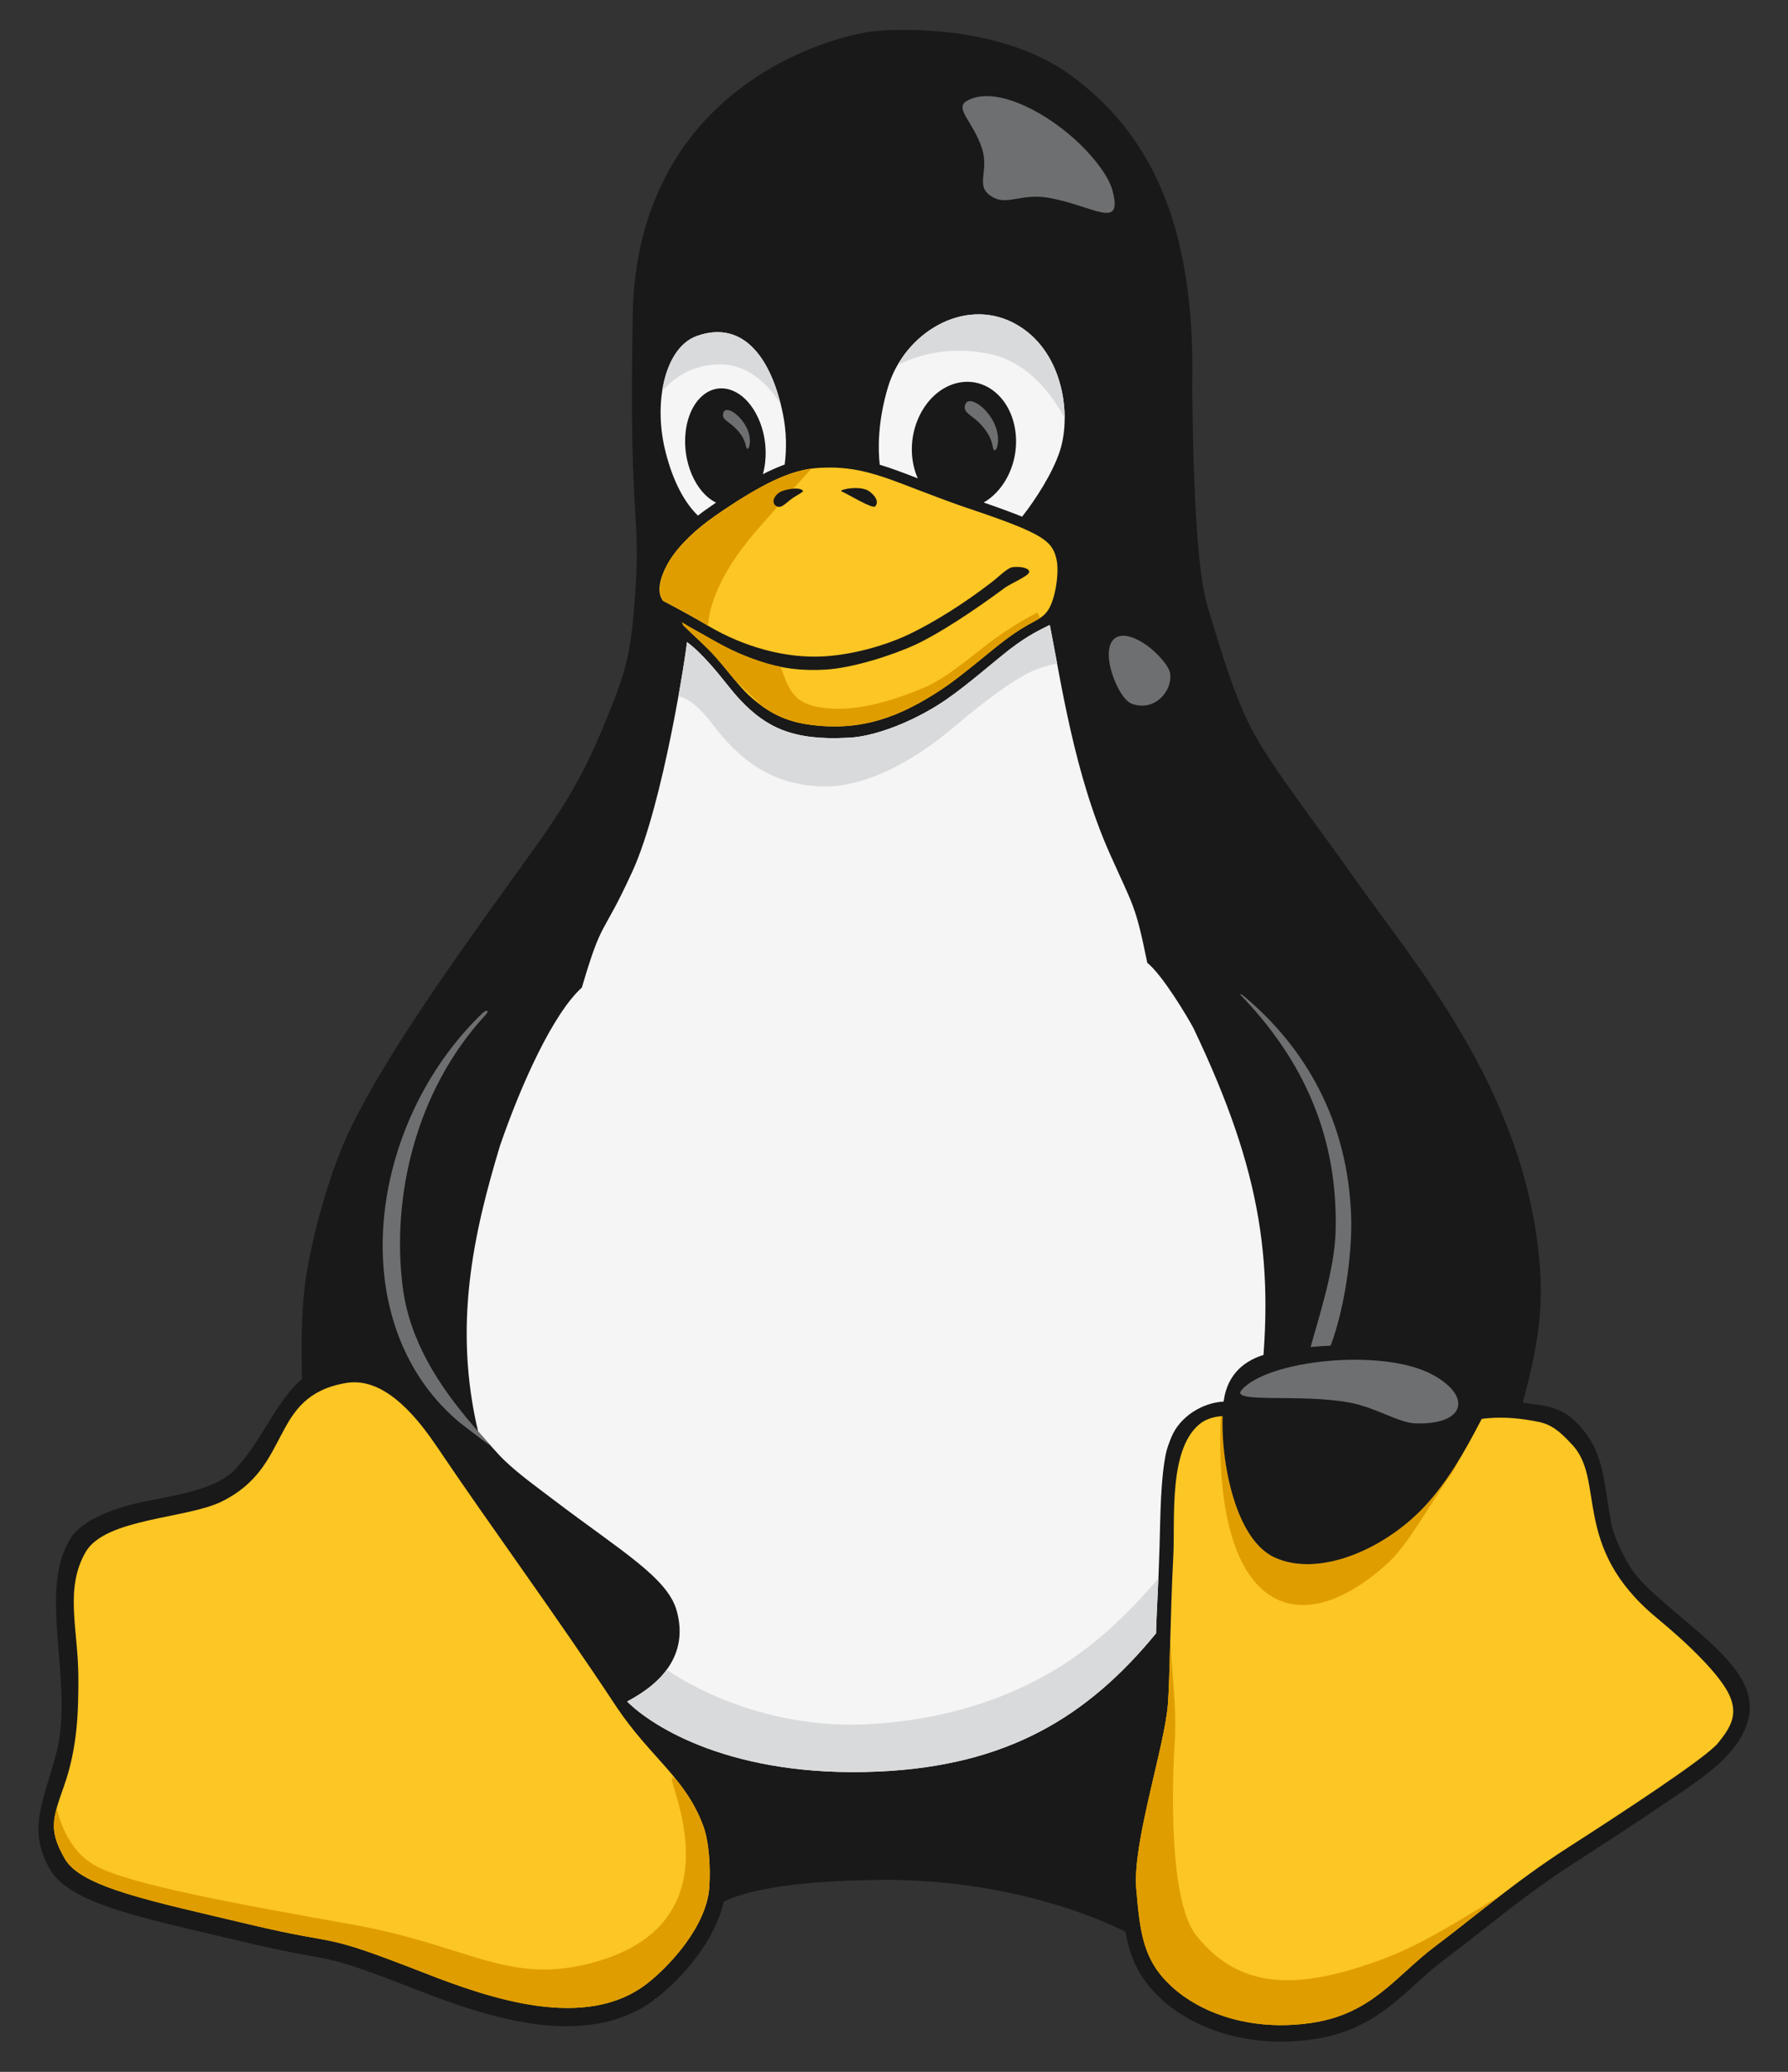 <?xml version="1.0" encoding="UTF-8" standalone="no"?>
<!-- Created with Inkscape (http://www.inkscape.org/) -->

<svg
   xmlns:dc="http://purl.org/dc/elements/1.1/"
   xmlns:cc="http://creativecommons.org/ns#"
   xmlns:rdf="http://www.w3.org/1999/02/22-rdf-syntax-ns#"
   xmlns:svg="http://www.w3.org/2000/svg"
   xmlns="http://www.w3.org/2000/svg"
   xmlns:xlink="http://www.w3.org/1999/xlink"
   xmlns:sodipodi="http://sodipodi.sourceforge.net/DTD/sodipodi-0.dtd"
   xmlns:inkscape="http://www.inkscape.org/namespaces/inkscape"
   width="630"
   height="730"
   id="svg27450"
   version="1.1"
   inkscape:version="0.91 r13725"
   sodipodi:docname="Classic_flat_look_3D.svg"
   inkscape:export-filename="./tux-large.png"
   inkscape:export-xdpi="300"
   inkscape:export-ydpi="300">
  <rect width="100%" height="100%" fill="#333333" stroke="none"/>
  <title
     id="title20046">Tux</title>
  <sodipodi:namedview
     id="base"
     pagecolor="#ffffff"
     bordercolor="#666666"
     borderopacity="0.412"
     inkscape:pageopacity="0.0"
     inkscape:pageshadow="2"
     inkscape:zoom="0.99999999"
     inkscape:cx="525.7755"
     inkscape:cy="349.87465"
     inkscape:document-units="px"
     inkscape:current-layer="g4472"
     showgrid="false"
     inkscape:window-width="1920"
     inkscape:window-height="1004"
     inkscape:window-x="0"
     inkscape:window-y="0"
     inkscape:window-maximized="1"
     fit-margin-top="0"
     fit-margin-left="0"
     fit-margin-right="0"
     fit-margin-bottom="0"
     showguides="true"
     inkscape:guide-bbox="true"
     inkscape:showpageshadow="false"
     showborder="true"
     inkscape:snap-intersection-paths="false"
     inkscape:object-paths="true"
     inkscape:object-nodes="false"
     inkscape:snap-smooth-nodes="false"
     inkscape:snap-nodes="true" />
  <defs
     id="defs27452">
    <linearGradient
       id="linearGradient28799-4">
      <stop
         id="stop28801-13"
         offset="0"
         style="stop-color:#fefefc;stop-opacity:1;" />
      <stop
         style="stop-color:#fefefc;stop-opacity:1"
         offset="0.757"
         id="stop28807-8" />
      <stop
         id="stop28803-8"
         offset="1"
         style="stop-color:#d4d4d4;stop-opacity:1" />
    </linearGradient>
    <radialGradient
       r="14.572"
       fy="137.661"
       fx="223.196"
       cy="137.661"
       cx="223.196"
       gradientTransform="matrix(1.086,-0.034,0.039,1.248,-154.542,-26.543)"
       gradientUnits="userSpaceOnUse"
       id="radialGradient29032"
       xlink:href="#linearGradient28799-4"
       inkscape:collect="always" />
    <linearGradient
       id="linearGradient28799-5-4">
      <stop
         id="stop28801-1-2"
         offset="0"
         style="stop-color:#fefefc;stop-opacity:1;" />
      <stop
         style="stop-color:#fefefc;stop-opacity:1"
         offset="0.757"
         id="stop28807-2-5" />
      <stop
         id="stop28803-6-6"
         offset="1"
         style="stop-color:#d4d4d4;stop-opacity:1" />
    </linearGradient>
    <radialGradient
       r="14.572"
       fy="137.661"
       fx="223.196"
       cy="137.661"
       cx="223.196"
       gradientTransform="matrix(0.815,-0.034,0.03,1.248,-129.437,-26.543)"
       gradientUnits="userSpaceOnUse"
       id="radialGradient29648"
       xlink:href="#linearGradient28799-5-4"
       inkscape:collect="always" />
    <linearGradient
       inkscape:collect="always"
       id="linearGradient14392-7">
      <stop
         style="stop-color:#3e2a06;stop-opacity:1"
         offset="0"
         id="stop14394-8" />
      <stop
         style="stop-color:#ad780a;stop-opacity:1"
         offset="1"
         id="stop14396-6" />
    </linearGradient>
    <linearGradient
       inkscape:collect="always"
       xlink:href="#linearGradient14392-7"
       id="linearGradient14477"
       gradientUnits="userSpaceOnUse"
       gradientTransform="matrix(0.875,0,0,0.811,60.367,62.587)"
       x1="442.039"
       y1="371.544"
       x2="490.122"
       y2="293.585" />
    <linearGradient
       inkscape:collect="always"
       xlink:href="#linearGradient14392-7"
       id="linearGradient14485"
       gradientUnits="userSpaceOnUse"
       gradientTransform="translate(4e-6,9.6185359e-6)"
       x1="442.039"
       y1="371.544"
       x2="490.122"
       y2="293.585" />
    <linearGradient
       inkscape:collect="always"
       xlink:href="#linearGradient14392-7"
       id="linearGradient14493"
       gradientUnits="userSpaceOnUse"
       gradientTransform="translate(4e-6,9.6185359e-6)"
       x1="442.039"
       y1="371.544"
       x2="490.122"
       y2="293.585" />
    <clipPath
       clipPathUnits="userSpaceOnUse"
       id="clipPath14186-9">
      <path
         inkscape:original-d="m 137.57703,281.0191 c 6.32494,-1.3585 11.99755,4.87308 16.86679,9.13228 6.42572,5.62067 -8.54781,26.01622 13.24488,19.8293 5.86081,-1.66388 6.89528,11.31183 10.16415,16.45304 4.09971,6.44793 11.58575,13.6827 13.65231,21.03883 1.58383,5.63779 1.34339,10.90606 -1.62666,15.95302 -3.57124,6.06857 -11.7907,10.42929 -18.78877,11.20919 -5.73056,0.63864 -11.87822,-3.8351 -17.38362,-5.54906 -12.31617,-3.83432 -23.77946,-5.82074 -36.09666,-9.65174 -2.50091,-0.77785 -8.28361,-2.638 -10.96988,-3.42629 -4.51043,-1.3236 -6.46556,-0.99271 -8.72046,-4.76819 -2.68251,-4.49147 0.68051,-9.72669 3.16379,-14.79408 4.06995,-8.30524 1.91195,-17.82603 0.46203,-25.51057 -0.92235,-4.8884 -0.66071,-7.92707 2.7425,-10.79139 4.99476,-4.20385 14.53027,-1.53186 20.35272,-4.08305 5.82246,-2.55119 6.66365,-13.6939 12.93688,-15.04129 z"
         sodipodi:nodetypes="ssssssssssssssss"
         inkscape:connector-curvature="0"
         id="path14188-1"
         d="m 137.577,281.019 c 1.599,-0.663 3.398,-0.784 5.101,-0.47 1.703,0.314 3.311,1.049 4.743,2.022 2.864,1.946 4.988,4.778 7.023,7.58 4.672,6.434 9.169,13.002 13.245,19.829 3.306,5.538 6.344,11.257 10.164,16.453 2.494,3.392 5.307,6.539 7.813,9.922 2.506,3.383 4.728,7.056 5.839,11.117 1.444,5.277 0.885,11.093 -1.627,15.953 -1.767,3.419 -4.476,6.352 -7.772,8.339 -3.296,1.987 -7.171,3.014 -11.016,2.87 -6.114,-0.229 -11.699,-3.285 -17.384,-5.549 -11.581,-4.612 -24.16,-6.059 -36.097,-9.652 -3.669,-1.104 -7.276,-2.411 -10.97,-3.426 -1.641,-0.451 -3.309,-0.848 -4.859,-1.551 -1.55,-0.703 -3,-1.749 -3.862,-3.217 -0.666,-1.134 -0.948,-2.47 -0.93,-3.786 0.018,-1.316 0.326,-2.615 0.774,-3.852 0.896,-2.474 2.343,-4.714 3.32,-7.157 1.595,-3.989 1.882,-8.388 1.667,-12.679 -0.215,-4.291 -0.911,-8.545 -1.205,-12.831 -0.131,-1.914 -0.181,-3.853 0.185,-5.736 0.365,-1.883 1.176,-3.725 2.558,-5.055 1.274,-1.227 2.965,-1.955 4.696,-2.317 1.732,-0.361 3.515,-0.377 5.284,-0.338 1.768,0.04 3.541,0.134 5.304,-0.011 1.763,-0.145 3.533,-0.541 5.069,-1.418 1.46,-0.834 2.654,-2.075 3.644,-3.434 0.989,-1.36 1.789,-2.846 2.609,-4.314 0.82,-1.468 1.668,-2.932 2.742,-4.226 1.073,-1.295 2.389,-2.423 3.943,-3.067"
         style="fill:#402c07;fill-opacity:1;stroke:none" />
    </clipPath>
    <inkscape:path-effect
       is_visible="true"
       id="path-effect4669-1"
       effect="spiro" />
    <inkscape:path-effect
       is_visible="true"
       id="path-effect4669-4-3"
       effect="spiro" />
    <inkscape:path-effect
       effect="spiro"
       id="path-effect14972-2-2"
       is_visible="true" />
    <inkscape:path-effect
       effect="spiro"
       id="path-effect15017-9"
       is_visible="true" />
    <clipPath
       clipPathUnits="userSpaceOnUse"
       id="clipPath15031-3">
      <path
         style="fill:none;stroke:#729fcf;stroke-width:0.125;stroke-linecap:butt;stroke-linejoin:miter;stroke-miterlimit:4;stroke-dasharray:none;stroke-opacity:1"
         d="m 248.061,184.612 c -2.601,3.44 -5.233,6.856 -7.897,10.247 -2.833,3.607 -5.701,7.187 -8.587,10.751 -3.541,4.374 -7.152,8.793 -9.449,13.93 -1.974,4.414 -2.91,9.207 -4.265,13.849 -1.539,5.272 -3.626,10.37 -5.971,15.336 -2.165,4.585 -4.55,9.063 -6.939,13.536 -1.738,3.254 -3.505,6.581 -4.108,10.221 -0.476,2.876 -0.198,5.844 0.534,8.666 0.732,2.822 1.91,5.511 3.238,8.106 5.667,11.075 14.17,20.622 24.242,27.925 4.571,3.314 9.467,6.181 14.602,8.526 2.782,1.27 5.714,2.404 8.772,2.457 1.529,0.026 3.074,-0.225 4.474,-0.841 1.4,-0.615 2.651,-1.604 3.483,-2.887 1.023,-1.578 1.37,-3.538 1.165,-5.407 -0.205,-1.869 -0.935,-3.653 -1.913,-5.259 -2.39,-3.923 -6.165,-6.761 -9.796,-9.573 -7.841,-6.074 -15.425,-12.48 -22.682,-19.24 -2.049,-1.909 -4.098,-3.878 -5.53,-6.284 -1.394,-2.344 -2.148,-5.014 -2.658,-7.693 -1.4,-7.349 -1.04,-15.083 1.46,-22.133 0.978,-2.758 2.271,-5.392 3.518,-8.04 2.162,-4.589 4.211,-9.263 7.049,-13.467 3.533,-5.233 8.245,-9.673 11.151,-15.278 2.455,-4.734 3.494,-10.057 4.362,-15.318 0.665,-4.031 1.248,-8.075 1.746,-12.13"
         id="path15033-2"
         inkscape:connector-curvature="0"
         inkscape:original-d="m 248.06066,184.61218 c 0,0 -5.10626,6.34527 -7.89695,10.24696 -2.7907,3.9017 -5.73652,6.64881 -8.58729,10.75139 -2.85076,4.10259 -7.36482,9.43164 -9.44912,13.93045 -2.08429,4.49881 -2.32047,9.0356 -4.26498,13.84932 -1.94451,4.81371 -3.70129,10.64183 -5.97071,15.33612 -2.26943,4.69429 -5.37093,9.68473 -6.93891,13.53553 -1.56799,3.8508 -3.81119,5.72384 -4.10782,10.22071 -0.29663,4.49686 -0.57747,8.31749 3.77151,16.77227 4.34898,8.45478 17.23626,22.00721 24.24176,27.92472 7.00549,5.9175 9.39133,7.22492 14.60245,8.52595 5.21112,1.30104 13.85627,2.9981 16.72874,-1.2702 2.87246,-4.26829 2.27191,-5.96483 -0.74863,-10.66616 -3.02055,-4.70132 -4.82469,-5.30209 -9.79642,-9.57343 -4.97172,-4.27133 -18.63696,-14.87266 -22.68212,-19.23996 -4.04516,-4.36729 -7.10731,-3.41164 -5.53019,-6.28412 1.57712,-2.87249 -2.20738,-4.00856 -2.65783,-7.69253 -0.76361,-6.24511 0.9436,-18.71046 1.45958,-22.13343 0.51598,-3.42296 1.22371,-2.92446 3.51815,-8.03965 2.29444,-5.11519 4.12424,-8.62435 7.04933,-13.46723 2.92509,-4.84289 8.62493,-10.12787 11.15147,-15.27803 2.52654,-5.15017 3.50393,-10.72068 4.36185,-15.31831 0.85792,-4.59763 1.74613,-12.13037 1.74613,-12.13037 z"
         sodipodi:nodetypes="czzzzzzzzzzzzzzzszzzzzc" />
    </clipPath>
    <inkscape:path-effect
       is_visible="true"
       id="path-effect29716-6-1"
       effect="spiro" />
    <clipPath
       clipPathUnits="userSpaceOnUse"
       id="clipPath14822-9">
      <path
         sodipodi:nodetypes="aaaasssaccaa"
         inkscape:connector-curvature="0"
         d="m 386.188,285.328 c -0.405,-1.104 -1.118,-2.082 -1.991,-2.87 -0.872,-0.788 -1.9,-1.392 -2.983,-1.852 -2.165,-0.919 -4.521,-1.261 -6.832,-1.696 -2.179,-0.409 -4.342,-0.906 -6.528,-1.277 -2.271,-0.386 -4.618,-0.632 -6.865,-0.125 -1.966,0.443 -3.784,1.459 -5.272,2.819 -1.487,1.36 -2.649,3.056 -3.485,4.89 -1.472,3.23 -1.935,6.865 -1.654,10.403 0.209,2.633 0.875,5.346 2.609,7.339 1.401,1.611 3.387,2.615 5.434,3.221 3.525,1.043 7.367,0.988 10.86,-0.155 5.767,-1.931 10.876,-5.774 14.33,-10.779 1.139,-1.65 2.112,-3.448 2.553,-5.403 0.336,-1.49 0.348,-3.081 -0.178,-4.515"
         id="path14824-1"
         inkscape:original-d="m 386.1875,285.32775 c -2.36571,-3.81321 -7.59294,-4.9003 -11.805,-6.41698 -2.08672,-0.75138 -4.32322,-1.04333 -6.52782,-1.27734 -2.27612,-0.2416 -4.71593,-0.91505 -6.8653,-0.1253 -3.64566,1.33955 -7.24986,3.80684 -8.75671,7.70871 -1.13743,2.94527 -1.80122,7.05909 -1.65394,10.40316 0.13075,2.96891 0.9633,5.07273 2.60877,7.33912 1.08803,1.49859 3.40096,2.67896 5.43398,3.22092 3.49923,0.93284 7.37483,0.82779 10.86038,-0.1553 5.98587,-2.2615 11.09272,-5.76885 14.33034,-10.77903 1.07459,-1.67639 2.15539,-3.45031 2.5532,-5.4034 0.30053,-1.4755 0.61519,-3.23621 -0.1779,-4.51456 z"
         style="fill:none;stroke:#ce5c00;stroke-width:1px;stroke-linecap:butt;stroke-linejoin:miter;stroke-opacity:1" />
    </clipPath>
    <clipPath
       clipPathUnits="userSpaceOnUse"
       id="clipPath14822-2-4">
      <path
         sodipodi:nodetypes="aaaasssaccaa"
         inkscape:connector-curvature="0"
         d="m 386.188,285.328 c -0.405,-1.104 -1.118,-2.082 -1.991,-2.87 -0.872,-0.788 -1.9,-1.392 -2.983,-1.852 -2.165,-0.919 -4.521,-1.261 -6.832,-1.696 -2.179,-0.409 -4.342,-0.906 -6.528,-1.277 -2.271,-0.386 -4.618,-0.632 -6.865,-0.125 -1.966,0.443 -3.784,1.459 -5.272,2.819 -1.487,1.36 -2.649,3.056 -3.485,4.89 -1.472,3.23 -1.935,6.865 -1.654,10.403 0.209,2.633 0.875,5.346 2.609,7.339 1.401,1.611 3.387,2.615 5.434,3.221 3.525,1.043 7.367,0.988 10.86,-0.155 5.767,-1.931 10.876,-5.774 14.33,-10.779 1.139,-1.65 2.112,-3.448 2.553,-5.403 0.336,-1.49 0.348,-3.081 -0.178,-4.515"
         id="path14824-6-5"
         inkscape:original-d="m 386.1875,285.32775 c -2.36571,-3.81321 -7.59294,-4.9003 -11.805,-6.41698 -2.08672,-0.75138 -4.32322,-1.04333 -6.52782,-1.27734 -2.27612,-0.2416 -4.71593,-0.91505 -6.8653,-0.1253 -3.64566,1.33955 -7.24986,3.80684 -8.75671,7.70871 -1.13743,2.94527 -1.80122,7.05909 -1.65394,10.40316 0.13075,2.96891 0.9633,5.07273 2.60877,7.33912 1.08803,1.49859 3.40096,2.67896 5.43398,3.22092 3.49923,0.93284 7.37483,0.82779 10.86038,-0.1553 5.98587,-2.2615 11.09272,-5.76885 14.33034,-10.77903 1.07459,-1.67639 2.15539,-3.45031 2.5532,-5.4034 0.30053,-1.4755 0.61519,-3.23621 -0.1779,-4.51456 z"
         style="fill:none;stroke:#ce5c00;stroke-width:1px;stroke-linecap:butt;stroke-linejoin:miter;stroke-opacity:1" />
    </clipPath>
    <linearGradient
       id="linearGradient14518-6">
      <stop
         id="stop14540-0"
         offset="0"
         style="stop-color:#110800;stop-opacity:1;" />
      <stop
         style="stop-color:#a65a00;stop-opacity:0.8;"
         offset="0.591"
         id="stop14542-5" />
      <stop
         style="stop-color:#ff921e;stop-opacity:0;"
         offset="1"
         id="stop14522-4" />
    </linearGradient>
    <inkscape:path-effect
       is_visible="true"
       id="path-effect29716-0-0"
       effect="spiro" />
    <linearGradient
       id="linearGradient14518-2-2">
      <stop
         id="stop14540-5-0"
         offset="0"
         style="stop-color:#110800;stop-opacity:1;" />
      <stop
         style="stop-color:#a65a00;stop-opacity:0.8;"
         offset="0.591"
         id="stop14542-2-7" />
      <stop
         style="stop-color:#ff921e;stop-opacity:0;"
         offset="1"
         id="stop14522-2-1" />
    </linearGradient>
    <inkscape:path-effect
       is_visible="true"
       id="path-effect29716-0-8-3"
       effect="spiro" />
    <inkscape:path-effect
       effect="spiro"
       id="path-effect14300-7"
       is_visible="true" />
    <clipPath
       clipPathUnits="userSpaceOnUse"
       id="clipPath14489-3">
      <path
         style="fill:url(#linearGradient14493);fill-opacity:1;stroke:none"
         d="m 516.006,331.876 c -0.671,1.719 -1.627,3.327 -2.816,4.738 -2.624,3.115 -6.268,5.17 -9.896,7.02 -6.189,3.154 -12.602,5.922 -18.42,9.717 -3.898,2.542 -7.496,5.527 -10.86,8.742 -2.877,2.75 -5.606,5.687 -8.832,8.018 -3.256,2.351 -7.019,4.054 -10.991,4.65 -4.83,0.725 -9.821,-0.213 -14.299,-2.164 -3.138,-1.367 -6.156,-3.323 -7.963,-6.229 -1.814,-2.918 -2.228,-6.488 -2.233,-9.924 -0.008,-6.077 1.118,-12.09 2.178,-18.073 0.881,-4.972 1.719,-9.955 2.26,-14.975 0.983,-9.131 0.976,-18.353 0.32,-27.513 -0.11,-1.534 -0.238,-3.083 -0.008,-4.604 0.229,-1.521 0.855,-3.037 2.021,-4.04 1.077,-0.927 2.521,-1.336 3.939,-1.415 1.419,-0.079 2.834,0.147 4.24,0.352 3.313,0.484 6.652,0.865 9.889,1.717 2.043,0.537 4.033,1.259 6.072,1.811 3.403,0.92 6.966,1.361 10.467,0.952 3.769,-0.441 7.43,-1.857 11.224,-1.765 1.557,0.038 3.102,0.332 4.586,0.8 1.515,0.478 3.009,1.162 4.123,2.295 0.846,0.861 1.436,1.945 1.879,3.069 0.66,1.674 1.015,3.457 1.167,5.249 0.135,1.588 0.113,3.194 0.414,4.759 0.495,2.575 1.847,4.923 3.528,6.935 1.681,2.012 3.69,3.72 5.696,5.408 1.999,1.681 4.011,3.355 6.167,4.828 1.012,0.692 2.056,1.339 3.017,2.101 0.961,0.761 1.845,1.647 2.445,2.715 0.815,1.449 1.064,3.208 0.683,4.826 l 2e-5,0"
         id="path14491-6"
         inkscape:connector-curvature="0"
         sodipodi:nodetypes="aaaaaaaaaaaaaaaaaaaaaaaacscaa"
         inkscape:original-d="m 516.00562,331.8756 c 0.90859,1.59687 -1.57016,3.38773 -2.81579,4.73826 -2.74207,2.97299 -6.45099,4.90178 -9.89648,7.01985 -5.91373,3.63539 -12.61918,5.90302 -18.41964,9.71654 -3.88318,2.553 -7.32809,5.72221 -10.86016,8.74238 -3.0221,2.58411 -5.48201,5.87643 -8.83247,8.01771 -3.3519,2.1422 -7.0437,4.15414 -10.99061,4.6502 -4.78298,0.60114 -9.87221,-0.25577 -14.29898,-2.16416 -3.0947,-1.33413 -6.16113,-3.38144 -7.96301,-6.22931 -1.81288,-2.86525 -2.06093,-6.5375 -2.23266,-9.92375 -0.30734,-6.06031 1.36252,-12.0605 2.17848,-18.07349 0.67882,-5.00236 1.85312,-9.94325 2.26013,-14.97502 0.73946,-9.14185 -0.7797,-18.40771 0.3199,-27.51327 0.35468,-2.93704 -0.181,-6.65876 2.01238,-8.64398 2.0384,-1.84494 5.43058,-1.1212 8.17929,-1.06253 3.34492,0.0714 6.63224,0.95108 9.88917,1.71656 2.05612,0.48325 3.99816,1.41138 6.0722,1.81081 3.44031,0.66255 6.96573,1.06623 10.46739,0.95192 3.78516,-0.12356 7.43659,-1.79636 11.22363,-1.76474 1.55185,0.013 3.12359,0.28186 4.58649,0.79985 1.48266,0.52499 2.98786,1.20618 4.12281,2.29512 0.86547,0.83038 1.42933,1.95676 1.87872,3.06879 0.67163,1.66196 0.8942,3.4778 1.16703,5.24945 0.24238,1.57389 -0.1531,3.27141 0.41433,4.75933 1.83023,4.79924 5.57666,8.72712 9.22489,12.34277 1.74278,1.93455 4.03041,3.53404 6.16708,4.82839 2.26886,1.37444 4.3675,2.44991 5.46279,4.81597 0.65901,1.48517 -0.54371,3.76097 0.68307,4.82635 z" />
    </clipPath>
    <inkscape:path-effect
       effect="spiro"
       id="path-effect14300-2-7"
       is_visible="true" />
    <clipPath
       clipPathUnits="userSpaceOnUse"
       id="clipPath14481-1">
      <path
         style="fill:url(#linearGradient14485);fill-opacity:1;stroke:none"
         d="m 516.006,331.876 c -0.671,1.719 -1.627,3.327 -2.816,4.738 -2.624,3.115 -6.268,5.17 -9.896,7.02 -6.189,3.154 -12.602,5.922 -18.42,9.717 -3.898,2.542 -7.496,5.527 -10.86,8.742 -2.877,2.75 -5.606,5.687 -8.832,8.018 -3.256,2.351 -7.019,4.054 -10.991,4.65 -4.83,0.725 -9.821,-0.213 -14.299,-2.164 -3.138,-1.367 -6.156,-3.323 -7.963,-6.229 -1.814,-2.918 -2.228,-6.488 -2.233,-9.924 -0.008,-6.077 1.118,-12.09 2.178,-18.073 0.881,-4.972 1.719,-9.955 2.26,-14.975 0.983,-9.131 0.976,-18.353 0.32,-27.513 -0.11,-1.534 -0.238,-3.083 -0.008,-4.604 0.229,-1.521 0.855,-3.037 2.021,-4.04 1.077,-0.927 2.521,-1.336 3.939,-1.415 1.419,-0.079 2.834,0.147 4.24,0.352 3.313,0.484 6.652,0.865 9.889,1.717 2.043,0.537 4.033,1.259 6.072,1.811 3.403,0.92 6.966,1.361 10.467,0.952 3.769,-0.441 7.43,-1.857 11.224,-1.765 1.557,0.038 3.102,0.332 4.586,0.8 1.515,0.478 3.009,1.162 4.123,2.295 0.846,0.861 1.436,1.945 1.879,3.069 0.66,1.674 1.015,3.457 1.167,5.249 0.135,1.588 0.113,3.194 0.414,4.759 0.495,2.575 1.847,4.923 3.528,6.935 1.681,2.012 3.69,3.72 5.696,5.408 1.999,1.681 4.011,3.355 6.167,4.828 1.012,0.692 2.056,1.339 3.017,2.101 0.961,0.761 1.845,1.647 2.445,2.715 0.815,1.449 1.064,3.208 0.683,4.826 l 2e-5,0"
         id="path14483-3"
         inkscape:connector-curvature="0"
         sodipodi:nodetypes="aaaaaaaaaaaaaaaaaaaaaaaacscaa"
         inkscape:original-d="m 516.00562,331.8756 c 0.90859,1.59687 -1.57016,3.38773 -2.81579,4.73826 -2.74207,2.97299 -6.45099,4.90178 -9.89648,7.01985 -5.91373,3.63539 -12.61918,5.90302 -18.41964,9.71654 -3.88318,2.553 -7.32809,5.72221 -10.86016,8.74238 -3.0221,2.58411 -5.48201,5.87643 -8.83247,8.01771 -3.3519,2.1422 -7.0437,4.15414 -10.99061,4.6502 -4.78298,0.60114 -9.87221,-0.25577 -14.29898,-2.16416 -3.0947,-1.33413 -6.16113,-3.38144 -7.96301,-6.22931 -1.81288,-2.86525 -2.06093,-6.5375 -2.23266,-9.92375 -0.30734,-6.06031 1.36252,-12.0605 2.17848,-18.07349 0.67882,-5.00236 1.85312,-9.94325 2.26013,-14.97502 0.73946,-9.14185 -0.7797,-18.40771 0.3199,-27.51327 0.35468,-2.93704 -0.181,-6.65876 2.01238,-8.64398 2.0384,-1.84494 5.43058,-1.1212 8.17929,-1.06253 3.34492,0.0714 6.63224,0.95108 9.88917,1.71656 2.05612,0.48325 3.99816,1.41138 6.0722,1.81081 3.44031,0.66255 6.96573,1.06623 10.46739,0.95192 3.78516,-0.12356 7.43659,-1.79636 11.22363,-1.76474 1.55185,0.013 3.12359,0.28186 4.58649,0.79985 1.48266,0.52499 2.98786,1.20618 4.12281,2.29512 0.86547,0.83038 1.42933,1.95676 1.87872,3.06879 0.67163,1.66196 0.8942,3.4778 1.16703,5.24945 0.24238,1.57389 -0.1531,3.27141 0.41433,4.75933 1.83023,4.79924 5.57666,8.72712 9.22489,12.34277 1.74278,1.93455 4.03041,3.53404 6.16708,4.82839 2.26886,1.37444 4.3675,2.44991 5.46279,4.81597 0.65901,1.48517 -0.54371,3.76097 0.68307,4.82635 z" />
    </clipPath>
    <inkscape:path-effect
       effect="spiro"
       id="path-effect14300-2-2-0"
       is_visible="true" />
    <clipPath
       clipPathUnits="userSpaceOnUse"
       id="clipPath14473-5">
      <path
         style="fill:url(#linearGradient14477);fill-opacity:1;stroke:none"
         d="m 511.827,331.9 c -0.606,1.404 -1.442,2.708 -2.464,3.845 -2.325,2.588 -5.507,4.222 -8.659,5.697 -5.42,2.535 -11.001,4.779 -16.116,7.885 -3.383,2.054 -6.537,4.472 -9.502,7.094 -2.525,2.233 -4.93,4.627 -7.728,6.506 -2.883,1.936 -6.175,3.299 -9.616,3.774 -4.218,0.582 -8.553,-0.183 -12.51,-1.756 -2.709,-1.077 -5.366,-2.619 -6.967,-5.055 -1.538,-2.341 -1.933,-5.252 -1.953,-8.053 -0.035,-4.939 0.965,-9.818 1.906,-14.666 0.782,-4.03 1.527,-8.072 1.977,-12.152 0.818,-7.406 0.661,-14.885 0.28,-22.327 -0.064,-1.249 -0.134,-2.51 0.079,-3.743 0.213,-1.233 0.736,-2.452 1.682,-3.271 0.939,-0.814 2.21,-1.159 3.451,-1.212 1.242,-0.052 2.476,0.164 3.705,0.349 2.89,0.436 5.811,0.709 8.652,1.393 1.787,0.43 3.531,1.02 5.313,1.469 2.986,0.753 6.096,1.107 9.158,0.772 3.294,-0.36 6.507,-1.51 9.82,-1.432 1.358,0.032 2.708,0.271 4.013,0.649 1.313,0.38 2.617,0.92 3.607,1.862 0.725,0.691 1.25,1.569 1.644,2.49 0.576,1.348 0.886,2.8 1.021,4.26 0.119,1.289 0.105,2.594 0.363,3.862 0.437,2.149 1.64,4.081 3.115,5.704 1.475,1.622 3.224,2.968 4.956,4.312 1.756,1.364 3.51,2.74 5.396,3.918 0.882,0.551 1.793,1.059 2.635,1.671 0.841,0.612 1.619,1.339 2.145,2.237 0.684,1.167 0.902,2.599 0.598,3.917 l 2e-5,0"
         id="path14475-9"
         inkscape:connector-curvature="0"
         sodipodi:nodetypes="aaaaaaaaaaaaaaaaaaaaaaaacscaa"
         inkscape:original-d="m 511.82669,331.89986 c 0.79493,1.29584 -1.37375,2.7491 -2.46357,3.84504 -2.39907,2.41255 -5.64405,3.97773 -8.65855,5.69652 -5.17399,2.95008 -11.04067,4.79023 -16.11556,7.88485 -3.39744,2.07173 -6.41144,4.64351 -9.50169,7.09434 -2.64407,2.09697 -4.79627,4.76865 -7.72763,6.50627 -2.93262,1.73837 -6.16262,3.37103 -9.61582,3.77358 -4.18468,0.48781 -8.63731,-0.20756 -12.51035,-1.75619 -2.70759,-1.08263 -5.39044,-2.744 -6.96693,-5.05501 -1.58611,-2.32511 -1.80313,-5.3051 -1.95338,-8.053 -0.2689,-4.91787 1.19208,-9.78694 1.90598,-14.66641 0.59391,-4.05935 1.62131,-8.06882 1.97741,-12.15204 0.64696,-7.4185 -0.68217,-14.93763 0.27989,-22.32668 0.31031,-2.38337 -0.15836,-5.4035 1.76065,-7.01448 1.78342,-1.49715 4.75128,-0.90984 7.15616,-0.86223 2.92651,0.0579 5.80263,0.77179 8.65215,1.39297 1.79893,0.39215 3.49804,1.14531 5.31265,1.46945 3.00996,0.53765 6.0944,0.86523 9.15804,0.77247 3.31168,-0.10027 6.50636,-1.45773 9.81969,-1.43207 1.35773,0.0105 2.73287,0.22873 4.01277,0.64907 1.2972,0.42602 2.61412,0.9788 3.6071,1.86246 0.75721,0.67384 1.25054,1.58789 1.64371,2.49029 0.58762,1.34866 0.78235,2.82219 1.02105,4.25986 0.21206,1.27719 -0.13395,2.65471 0.36251,3.86214 1.60129,3.89452 4.87908,7.08195 8.07096,10.016 1.52478,1.56986 3.52626,2.86783 5.39565,3.91818 1.98506,1.11534 3.82118,1.98807 4.77946,3.9081 0.57658,1.2052 -0.47569,3.05198 0.59763,3.91652 z" />
    </clipPath>
    <inkscape:path-effect
       is_visible="true"
       id="path-effect4582-3"
       effect="spiro" />
    <inkscape:path-effect
       is_visible="true"
       id="path-effect4500-7"
       effect="spiro" />
    <clipPath
       clipPathUnits="userSpaceOnUse"
       id="clipPath14656-7">
      <path
         sodipodi:nodetypes="aaaaassssaaaaaa"
         inkscape:connector-curvature="0"
         d="m 304.847,225.45 c 6.016,4.923 9.777,12.317 10.943,20.003 1.825,12.031 -2.346,24.075 -6.446,35.533 -0.817,2.285 -1.64,4.59 -1.965,6.995 -0.325,2.405 -0.119,4.948 1.029,7.086 1.303,2.425 3.732,4.125 6.367,4.923 2.589,0.784 5.394,0.761 8.015,0.092 2.621,-0.669 5.061,-1.968 7.187,-3.64 5.48,-4.31 8.758,-10.986 10.01,-17.844 1.252,-6.858 0.639,-13.929 -0.551,-20.798 -1.623,-9.369 -4.309,-18.54 -7.74,-27.408 -2.518,-6.507 -5.468,-12.911 -9.618,-18.52 -4.046,-5.469 -9.162,-10.09 -13.103,-15.635 -2.732,-3.844 -4.9,-8.131 -8.192,-11.508 -1.646,-1.689 -3.577,-3.135 -5.77,-4.001 -2.193,-0.866 -4.664,-1.124 -6.933,-0.482 -1.505,0.426 -2.892,1.237 -4.038,2.301 -1.146,1.064 -2.053,2.376 -2.693,3.803 -1.28,2.853 -1.477,6.112 -0.965,9.198 0.661,3.983 2.444,7.693 4.466,11.189 2.274,3.932 4.918,7.719 8.384,10.654 3.599,3.047 7.962,5.074 11.611,8.06"
         id="path14658-9"
         inkscape:original-d="m 304.84727,225.44951 c 5.05628,5.63479 9.72833,12.47181 10.94319,20.00305 1.91724,11.88535 -4.97006,23.58228 -6.44591,35.53273 -0.57645,4.66766 -2.84839,9.7988 -0.93525,14.08107 1.10334,2.46967 3.76154,4.35176 6.36677,4.92292 5.08221,1.1142 11.95719,2.41291 15.20182,-3.54776 6.07775,-11.16533 10.5961,-26.78641 9.45943,-38.64224 -0.906,-9.44981 -3.86858,-18.61978 -7.74003,-27.40773 -2.817,-6.39442 -6.14704,-12.5833 -9.61753,-18.52016 -3.44146,-5.88721 -8.20051,-10.94245 -13.10336,-15.63502 -6.34842,-6.07614 -12.40311,-17.98386 -20.89399,-15.99204 -5.48499,1.28669 -7.45029,9.57719 -7.69578,15.30218 -0.17245,4.02188 2.46425,7.71677 4.46569,11.18873 2.26238,3.92465 5.10447,7.56255 8.38442,10.65407 3.43735,3.23988 8.4511,4.53927 11.61053,8.0602 z"
         style="fill:none;stroke:#c17d11;stroke-width:1px;stroke-linecap:butt;stroke-linejoin:miter;stroke-opacity:1" />
    </clipPath>
    <inkscape:path-effect
       is_visible="true"
       id="path-effect29707-7-6"
       effect="spiro" />
    <inkscape:path-effect
       is_visible="true"
       id="path-effect29553-7"
       effect="spiro" />
    <clipPath
       id="clipPath29644-8"
       clipPathUnits="userSpaceOnUse">
      <path
         sodipodi:nodetypes="zzzzzzz"
         inkscape:connector-curvature="0"
         inkscape:original-d="m 54.232441,122.36218 c -3.79199,4.78949 -8.5176,11.69104 -8.19273,17.25 0.32487,5.55896 3.86025,13.93486 8.37542,16 4.51517,2.06514 5.75436,0.0125 8.32902,-2.5 2.57466,-2.51247 3.85871,-7.34762 4.00585,-12.25 0.14713,-4.90238 -3.03534,-11.91949 -5.43855,-15.25 -2.40321,-3.33051 -3.28702,-8.03949 -7.07901,-3.25 z"
         id="path29646-8"
         d="m 54.232,122.362 c -1.781,0.097 -3.485,0.919 -4.788,2.137 -1.303,1.218 -2.221,2.812 -2.786,4.504 -1.13,3.384 -0.875,7.052 -0.619,10.61 0.233,3.222 0.47,6.505 1.677,9.502 0.603,1.498 1.45,2.91 2.58,4.064 1.13,1.154 2.552,2.042 4.118,2.434 1.469,0.368 3.038,0.292 4.483,-0.162 1.445,-0.454 2.764,-1.279 3.846,-2.338 1.579,-1.545 2.643,-3.566 3.253,-5.689 0.61,-2.123 0.784,-4.352 0.752,-6.561 -0.04,-2.764 -0.401,-5.539 -1.266,-8.164 -0.865,-2.626 -2.246,-5.103 -4.173,-7.086 -0.933,-0.96 -1.998,-1.805 -3.199,-2.397 -1.201,-0.592 -2.543,-0.925 -3.88,-0.853"
         style="fill:url(#radialGradient29648);fill-opacity:1;stroke:none" />
    </clipPath>
    <linearGradient
       id="linearGradient28469-0">
      <stop
         style="stop-color:#d2940a;stop-opacity:1"
         offset="0"
         id="stop28479-4" />
      <stop
         style="stop-color:#d89c08;stop-opacity:1"
         offset="0.751"
         id="stop28477-2" />
      <stop
         id="stop28485-7"
         offset="0.866"
         style="stop-color:#b67e07;stop-opacity:1;" />
      <stop
         id="stop28473-1"
         offset="1"
         style="stop-color:#946106;stop-opacity:1" />
    </linearGradient>
    <inkscape:path-effect
       is_visible="true"
       id="path-effect28463-4"
       effect="spiro" />
    <inkscape:path-effect
       is_visible="true"
       id="path-effect28489-4"
       effect="spiro" />
    <inkscape:path-effect
       is_visible="true"
       id="path-effect28273-54-7"
       effect="spiro" />
    <linearGradient
       id="linearGradient28275-8">
      <stop
         id="stop28277-1"
         offset="0"
         style="stop-color:#ad780a;stop-opacity:1" />
      <stop
         style="stop-color:#d89e08;stop-opacity:1"
         offset="0.12"
         id="stop28291-9" />
      <stop
         style="stop-color:#edb80b;stop-opacity:1"
         offset="0.255"
         id="stop28289-6" />
      <stop
         style="stop-color:#ebc80d;stop-opacity:1"
         offset="0.392"
         id="stop28287-6" />
      <stop
         style="stop-color:#f5d838;stop-opacity:1"
         offset="0.527"
         id="stop28285-7" />
      <stop
         style="stop-color:#f6d811;stop-opacity:1"
         offset="0.769"
         id="stop28283-7" />
      <stop
         id="stop28279-5"
         offset="1"
         style="stop-color:#f5cd31;stop-opacity:1" />
    </linearGradient>
    <inkscape:path-effect
       is_visible="true"
       id="path-effect28273-44"
       effect="spiro" />
    <inkscape:path-effect
       is_visible="true"
       id="path-effect28384-7"
       effect="spiro" />
    <linearGradient
       id="linearGradient29529-6">
      <stop
         id="stop29531-0"
         offset="0"
         style="stop-color:#3a2903;stop-opacity:1;" />
      <stop
         style="stop-color:#735208;stop-opacity:1"
         offset="0.555"
         id="stop29539-7" />
      <stop
         id="stop29533-8"
         offset="1"
         style="stop-color:#ac8c04;stop-opacity:1" />
    </linearGradient>
    <inkscape:path-effect
       is_visible="true"
       id="path-effect29455-3"
       effect="spiro" />
    <linearGradient
       id="linearGradient29477-3">
      <stop
         id="stop29479-5"
         offset="0"
         style="stop-color:#757574;stop-opacity:0" />
      <stop
         style="stop-color:#757574;stop-opacity:1;"
         offset="0.263"
         id="stop29487-5" />
      <stop
         style="stop-color:#757574;stop-opacity:1;"
         offset="0.5"
         id="stop29485-0" />
      <stop
         id="stop29481-3"
         offset="1"
         style="stop-color:#757574;stop-opacity:0" />
    </linearGradient>
    <linearGradient
       id="linearGradient29336-6">
      <stop
         id="stop29338-1"
         offset="0"
         style="stop-color:#646464;stop-opacity:0" />
      <stop
         style="stop-color:#646464;stop-opacity:0.583"
         offset="0.306"
         id="stop29344-7" />
      <stop
         id="stop29354-5"
         offset="0.47"
         style="stop-color:#646464;stop-opacity:1" />
      <stop
         style="stop-color:#646464;stop-opacity:0.257"
         offset="0.728"
         id="stop29356-3" />
      <stop
         id="stop29340-6"
         offset="1"
         style="stop-color:#646464;stop-opacity:0;" />
    </linearGradient>
    <linearGradient
       id="linearGradient28976-3">
      <stop
         id="stop28978-7"
         offset="0"
         style="stop-color:#747474;stop-opacity:1" />
      <stop
         style="stop-color:#8c8c8c;stop-opacity:1;"
         offset="0.125"
         id="stop29259-5" />
      <stop
         style="stop-color:#a4a4a4;stop-opacity:1;"
         offset="0.25"
         id="stop29257-0" />
      <stop
         style="stop-color:#d4d4d4;stop-opacity:1"
         offset="0.5"
         id="stop28984-4" />
      <stop
         id="stop28986-0"
         offset="0.619"
         style="stop-color:#d4d4d4;stop-opacity:1" />
      <stop
         id="stop28980-2"
         offset="1"
         style="stop-color:#7c7c7c;stop-opacity:1" />
    </linearGradient>
    <inkscape:path-effect
       is_visible="true"
       id="path-effect28974-8"
       effect="spiro" />
    <clipPath
       id="clipPath29028-5"
       clipPathUnits="userSpaceOnUse">
      <path
         sodipodi:nodetypes="aaaaaaaa"
         inkscape:connector-curvature="0"
         inkscape:original-d="m 85.75,122.36218 c -2.54738,2.12715 -5.20812,4.59907 -6.25,7.75 -1.30914,3.95917 -1.63336,8.91703 0.5,12.5 3.91901,6.58194 12.38353,13.85135 19.75,11.75 4.87452,-1.3905 6.10748,-8.51023 7,-13.5 0.59149,-3.30679 0.59578,-7.19325 -1.25,-10 -3.61233,-5.49303 -10.4265,-9.89357 -17,-10 -1.04403,-0.0169 -1.94852,0.83074 -2.75,1.5 z"
         id="path29030-7"
         d="m 85.75,122.362 c -2.78,1.91 -5.111,4.575 -6.25,7.75 -1.436,4.002 -0.886,8.481 0.5,12.5 1.419,4.117 3.794,8.041 7.379,10.512 1.793,1.236 3.868,2.083 6.03,2.339 2.162,0.256 4.409,-0.095 6.34,-1.101 2.353,-1.226 4.148,-3.373 5.262,-5.781 1.114,-2.408 1.589,-5.07 1.738,-7.719 0.19,-3.375 -0.14,-6.806 -1.25,-10 -1.205,-3.469 -3.39,-6.671 -6.473,-8.667 -1.541,-0.998 -3.292,-1.684 -5.111,-1.935 -1.819,-0.252 -3.705,-0.063 -5.416,0.602 -0.975,0.379 -1.887,0.907 -2.75,1.5"
         style="fill:url(#radialGradient29032);fill-opacity:1;stroke:none" />
    </clipPath>
    <inkscape:path-effect
       is_visible="true"
       id="path-effect28881-6"
       effect="spiro" />
    <linearGradient
       id="linearGradient28935-8">
      <stop
         id="stop28937-7"
         offset="0"
         style="stop-color:#949494;stop-opacity:0.392;" />
      <stop
         style="stop-color:#949494;stop-opacity:1;"
         offset="0.5"
         id="stop28943-3" />
      <stop
         id="stop28939-8"
         offset="1"
         style="stop-color:#949494;stop-opacity:0.392;" />
    </linearGradient>
    <linearGradient
       id="linearGradient28853-5">
      <stop
         id="stop28855-3"
         offset="0"
         style="stop-color:#020204;stop-opacity:1" />
      <stop
         style="stop-color:#020204;stop-opacity:1"
         offset="0.734"
         id="stop28865-0" />
      <stop
         id="stop28857-9"
         offset="1"
         style="stop-color:#5c5c5c;stop-opacity:1;" />
    </linearGradient>
    <inkscape:path-effect
       is_visible="true"
       id="path-effect28851-0"
       effect="spiro" />
    <inkscape:path-effect
       is_visible="true"
       id="path-effect28273-4-2"
       effect="spiro" />
    <linearGradient
       id="linearGradient28799-3">
      <stop
         id="stop28801-6"
         offset="0"
         style="stop-color:#fefefc;stop-opacity:1;" />
      <stop
         style="stop-color:#fefefc;stop-opacity:1"
         offset="0.757"
         id="stop28807-7" />
      <stop
         id="stop28803-0"
         offset="1"
         style="stop-color:#d4d4d4;stop-opacity:1" />
    </linearGradient>
    <inkscape:path-effect
       is_visible="true"
       id="path-effect28797-81"
       effect="spiro" />
    <linearGradient
       id="linearGradient28799-5-5">
      <stop
         id="stop28801-1-9"
         offset="0"
         style="stop-color:#fefefc;stop-opacity:1;" />
      <stop
         style="stop-color:#fefefc;stop-opacity:1"
         offset="0.757"
         id="stop28807-2-6" />
      <stop
         id="stop28803-6-3"
         offset="1"
         style="stop-color:#d4d4d4;stop-opacity:1" />
    </linearGradient>
    <inkscape:path-effect
       is_visible="true"
       id="path-effect28797-8-1"
       effect="spiro" />
    <inkscape:path-effect
       is_visible="true"
       id="path-effect28463-0-7"
       effect="spiro" />
    <inkscape:path-effect
       is_visible="true"
       id="path-effect28463-8-0"
       effect="spiro" />
    <inkscape:path-effect
       is_visible="true"
       id="path-effect29721-2"
       effect="spiro" />
    <inkscape:path-effect
       is_visible="true"
       id="path-effect28714-5"
       effect="spiro" />
    <inkscape:path-effect
       is_visible="true"
       id="path-effect29678-4-6"
       effect="spiro" />
    <inkscape:path-effect
       is_visible="true"
       id="path-effect29678-1"
       effect="spiro" />
    <inkscape:path-effect
       is_visible="true"
       id="path-effect29672-0"
       effect="spiro" />
  </defs>
  <g
     transform="translate(160,342.638)"
     id="layer1"
     inkscape:groupmode="layer"
     inkscape:label="Layer 1">
    <g
       id="g4472"
       transform="matrix(0.328,0,0,0.328,182.223,-19.87)">
      <path
         d="m -330.4,-790.236 c -19.355,38.259 -32.097,85.297 -33.206,142.997 -4.704,244.744 10.643,206.892 1.175,319.197 -4.353,51.626 -10.146,70.793 -36.415,133.062 -28.584,67.753 -59.231,106.327 -101.759,165.687 -52.752,73.632 -125.464,174.508 -165.27,255.367 -22.755,45.883 -41.75,115.836 -48.827,162.259 -4.732,31.031 -5.281,71.153 -4.221,108.756 -28.055,24.373 -42.465,65.424 -71.293,96.719 -18.595,20.139 -54.535,26.68 -94.369,34.395 -34.176,6.541 -70.337,19.844 -82.978,40.203 -1.411,2.271 -2.687,4.626 -3.858,7.046 -28.783,55.417 6.444,150.53 -10.736,220.89 -7.276,29.914 -19.697,58.063 -19.919,83.86 -0.077,13.304 2.94,27.414 12.202,43.437 10.142,17.64 32.412,30.207 64.09,41.158 29.546,10.216 67.912,19.183 112.524,29.694 l 15.435,3.601 c 20.064,4.778 40.055,9.555 60.267,13.598 13.156,2.719 20.8,4.042 27.339,5.218 28.443,5.071 39.247,7.055 115.096,36.674 18.301,7.13 38.586,14.773 60.047,21.314 42.408,13.156 90.328,22.711 134.575,14.7 22.417,-4.042 43.584,-12.569 62.398,-27.267 19.477,-15.213 38.219,-35.719 51.522,-56.518 3.556,-5.547 6.845,-11.289 9.724,-17.197 2.523,-4.986 4.763,-10.095 6.633,-15.31 1.784,-4.753 3.269,-9.685 4.353,-14.635 17.846,-8.899 62.006,-22.326 167.149,-23.343 158.46,-1.544 264.001,55.638 264.001,55.638 l 0.077,-1.175 c 1.322,7.497 2.939,14.478 4.999,21.166 3.014,9.775 7.055,18.742 12.494,27.414 5.513,8.599 12.348,16.758 21.021,24.77 9.407,8.673 20.725,16.685 33.662,23.52 12.054,6.321 25.577,11.612 40.423,15.508 13.523,3.529 28.149,5.88 43.656,6.615 14.48,0.735 29.619,0.076 45.422,-2.205 26.679,-3.822 47.258,-12.274 64.97,-23.225 17.272,-10.657 31.384,-23.445 45.789,-36.527 l 0.442,-0.367 0,0 c 9.481,-8.6 19.109,-17.345 29.766,-25.357 7.128,-5.366 13.671,-10.364 19.918,-15.213 9.261,-7.13 14.406,-11.172 19.624,-15.288 15.655,-12.274 31.823,-25.062 47.993,-37.116 16.758,-12.421 34.544,-25.062 53.874,-37.409 14.626,-9.407 31.089,-20.064 46.891,-30.426 16.317,-10.731 33.367,-21.976 49.463,-33 28.749,-19.527 68.426,-43.729 83.457,-75.165 5.02,-9.725 7.715,-20.149 6.987,-31.354 -2.351,-35.939 -44.907,-68.352 -82.536,-100.544 -18.302,-15.728 -36.749,-31.309 -46.376,-47.259 -7.79,-12.861 -17.199,-32.265 -19.844,-46.376 -7.428,-39.131 -7.269,-68.365 -25.797,-94.214 -17.003,-23.722 -31.865,-30.546 -58.073,-33.507 -3.928,-0.444 -7.622,-0.995 -11.201,-1.577 17.026,-62.68 22.687,-102.618 17.717,-154.982 C 592.683,184.228 475.221,49.914 411.345,-41.019 369.649,-100.378 321.333,-161.476 300.488,-202.159 c -20.845,-40.684 -36.366,-97.28 -46.525,-130.064 -10.006,-32.291 -15.293,-109.102 -16.612,-233.677 4.703,-190.872 -54.388,-278.994 -125.901,-333.97 -71.513,-54.976 -176.467,-54.094 -214.318,-50.787 l 0,0 0,0 0,-9e-4 c -31.733,2.767 -165.225,34.788 -227.528,160.422 z"
         style="fill:#191919;fill-opacity:1;fill-rule:evenodd;stroke:none"
         id="path4734"
         inkscape:connector-curvature="0"
         sodipodi:nodetypes="csssscccccccccccccccccccccccccccccccccccccccccccccccccsccsszscscccccc" />
      <path
         d="m -806.048,629.3 c -37.605,18.068 -124.2,17.7 -145.207,53.691 -23.062,39.587 -8.152,83.437 -7.932,133.97 0.077,35.768 -0.514,75.579 -15.57,117.958 -12.341,34.889 -16.527,47.227 1.173,77.929 17.701,30.775 94.527,45.538 198.456,70.365 104.003,24.753 70.877,6.463 187.294,51.927 72.125,28.203 173.924,62.799 239.881,11.311 24.312,-19.024 64.193,-62.063 66.618,-104.002 1.396,-23.945 -0.809,-49.505 -6.537,-65.002 -19.024,-51.711 -57.07,-73.817 -93.205,-127.875 C -447.255,749.167 -517.544,653.979 -573.733,570.395 -613.394,511.269 -645.271,496.946 -672.227,501.647 c -82.85,14.616 -56.114,90.34 -133.822,127.653 l 0,0 0,0 0,0 z"
         style="fill:#fcc624;fill-rule:evenodd;stroke:none"
         id="path4736"
         inkscape:connector-curvature="0" />
      <path
         d="m 247.761,543.818 c -36.493,25.781 -28.589,103.053 -30.73,143.756 -3.25,62.275 -3.695,131.715 -5.835,159.343 -3.547,45.726 -38.193,149.001 -33.981,197.757 4.137,48.683 7.682,77.197 37.969,105.121 30.361,27.924 83.772,48.755 149.74,39.226 65.969,-9.53 90.936,-50.529 133.709,-82.589 42.697,-32.061 86.653,-70.105 143.092,-106.303 56.438,-36.271 147.303,-95.666 160.377,-111.695 13.075,-16.104 21.94,-29.991 12.485,-51.12 -9.382,-21.128 -42.328,-53.78 -78.305,-83.477 -93.817,-77.566 -53.314,-149.668 -92.488,-187.784 -11.951,-12.877 -20.832,-19.973 -34.703,-22.797 -74.876,-15.249 -95.445,14.16 -139.411,9.84 -47.405,-4.658 -29.584,5.764 -126.898,-7.222 -33.498,-3.805 -71.897,-17.069 -95.022,-2.058 l 0,0 z"
         style="fill:#fcc624;fill-rule:evenodd;stroke:none"
         id="path4738"
         inkscape:connector-curvature="0" />
      <path
         d="m -364,-47.995 c -33.448,73.143 -31.808,48.29 -54.286,124.743 -31.217,28.326 -65.44,104.431 -87.971,169.94 -28.774,95.209 -50.392,193.101 -23.52,306.973 10.658,11.576 19.311,22.523 29.019,31.718 15.42,14.605 32.023,26.445 52.305,41.861 71.779,54.552 122.085,83.357 131.983,118.834 13.176,47.224 -16.359,78.454 -53.187,97.656 26.927,26.941 112.886,82.136 269.632,75.238 138.043,-6.074 224.608,-58.318 298.503,-148.459 0.473,-20.742 2.743,-55.454 3.771,-92.921 0.981,-35.782 1.187,-71.616 6.664,-99.406 1.288,-6.54 3.756,-12.733 5.964,-18.18 9.015,-22.239 33.28,-37.389 56.499,-38.48 12.207,-0.574 25.021,-1.458 37.272,1.084 C 327.378,376.244 312.546,275.188 238.577,120.18 232.846,109.309 205.441,63.203 189.081,50.19 176.296,-12.358 174.61,-9.29 149.034,-66.55 110.242,-153.388 96.184,-253.762 84.357,-312.747 c -8.08,4.187 -22.183,10.064 -43.707,26.739 -15.645,12.194 -44.587,37.536 -66.77,52.888 -14.485,10.028 -30.338,18.699 -45.935,25.489 -22.445,9.774 -44.357,15.655 -60.87,16.088 -59.197,3.13 -87.356,-11.531 -114.347,-39.658 -11.32,-11.798 -19.896,-24.723 -34.177,-40.494 -6.327,-6.987 -15.082,-16.269 -24.008,-22.648 -0.243,7.752 -25.095,173.206 -58.542,246.349 z M 81.272,-326.19 c 0.147,-0.147 0.221,-0.367 0.367,-0.514 -0.147,0.147 -0.221,0.367 -0.367,0.514 z M -98.329,-484.857 c -1.835,-16.308 -2.35,-46.131 8.963,-83.666 17.482,-57.59 80.656,-96.153 134.132,-68.976 53.477,27.179 63.356,97.742 50.538,137.51 -7.878,24.442 -26.576,53.035 -40.696,70.959 -10.945,-4.481 -24.462,-9.402 -41.282,-15.205 9.696,-5.583 18.364,-14.398 24.755,-26.077 17.703,-32.247 11.385,-74.191 -13.957,-93.73 -25.415,-19.54 -60.308,-9.182 -77.938,23.065 -12.339,22.478 -13.001,49.73 -3.672,70.739 -15.059,-5.803 -28.206,-10.798 -40.843,-14.618 l 0,0 0,0 0,-10e-4 z m -196.128,-138.392 c 50.098,-17.483 80.067,24.461 92.261,84.474 3.674,18.439 3.967,36.876 1.763,53.771 -1.396,0.44 -2.79,1.029 -4.261,1.616 -5.877,2.278 -12.194,5.143 -19.17,8.742 1.101,-3.894 1.91,-8.08 2.423,-12.487 3.967,-33.569 -11.899,-68.314 -35.48,-77.496 -23.579,-9.182 -45.911,10.651 -49.877,44.22 -3.819,32.247 10.651,65.524 32.615,76.247 -2.792,1.91 -5.657,3.894 -8.521,5.95 -3.674,2.498 -7.346,5.215 -10.945,8.006 -17.411,-16.822 -29.088,-43.927 -35.7,-72.428 -11.974,-51.713 0.954,-108.789 34.891,-120.615 l 0,0 0,0 0,0 z"
         style="fill:#f5f5f5;fill-rule:evenodd;stroke:none"
         id="path4740"
         inkscape:connector-curvature="0" />
      <path
         d="m 213.783,777.138 c 1.712,35.608 6.976,74.316 4.895,108.045 -4.703,76.199 -2.719,177.526 23.028,209.872 47.268,59.379 110.148,57.362 192.028,28.391 42.942,-15.194 72.21,-33.37 126.909,-66.519 2.66,-1.612 5.295,-3.213 7.905,-4.804 -24.733,18.997 -47.497,37.478 -69.913,54.31 -42.775,32.059 -67.742,73.059 -133.71,82.589 -65.968,9.53 -119.379,-11.302 -149.739,-39.226 -30.289,-27.924 -33.834,-56.438 -37.971,-105.121 -1.587,-18.372 2.343,-44.486 8.048,-72.345 9.435,-46.072 23.722,-96.917 25.932,-125.412 1.109,-14.31 1.763,-39.84 2.588,-69.78 z"
         style="fill:#e09d00;fill-rule:evenodd;stroke:none"
         id="path4742"
         inkscape:connector-curvature="0" />
      <path
         d="m -982.489,958.288 c 3.788,16.119 14.185,46.312 40.697,61.265 37.202,20.981 155.932,42.073 277.604,63.831 121.673,21.759 164.796,63.916 252.586,42.158 169.771,-42.079 80.165,-203.828 90.868,-199.908 l 3.158,1.158 c 11.968,14.816 22.284,30.483 29.704,50.655 5.729,15.497 7.933,41.057 6.537,65.002 -2.424,41.94 -42.306,84.979 -66.618,104.002 -65.956,51.487 -167.755,16.892 -239.879,-11.311 -116.418,-45.464 -83.292,-27.174 -187.294,-51.927 -103.929,-24.826 -180.755,-39.589 -198.456,-70.364 -13.095,-22.715 -14.209,-35.379 -8.907,-54.56 z m 643.909,204.41 -0.636,0.922 -0.758,0.143 c 0.466,-0.351 0.93,-0.707 1.394,-1.065 z"
         style="fill:#e09d00;fill-rule:evenodd;stroke:none"
         id="path4744"
         inkscape:connector-curvature="0" />
      <path
         d="m 267.989,537.236 c -8.415,207.356 81.254,247.71 179.907,157.457 22.014,-20.139 44.508,-62.802 66.42,-93.537 3.697,-5.185 6.972,-11.084 9.869,-17.333 -9.572,15.76 -20.777,32.004 -34.237,47.105 -43.098,48.351 -116.107,80.406 -164.317,57.949 -41.793,-19.468 -57.322,-101.242 -55.664,-151.82 -0.665,0.051 -1.324,0.11 -1.978,0.178 z"
         style="fill:#e09d00;fill-rule:evenodd;stroke:none"
         id="path4746"
         inkscape:connector-curvature="0" />
      <path
         d="m 81.272,-326.19 c 0.147,-0.148 0.221,-0.367 0.367,-0.514 -0.147,0.147 -0.221,0.367 -0.367,0.514 z m -391.988,10.558 c 0.847,0.896 0.531,2.483 1.474,3.421 11.083,11.039 23.902,21.859 35.079,34.52 12.85,14.558 24.627,30.841 35.564,40.819 20.111,18.347 39.217,28.151 67.128,31.596 53.904,6.653 94.207,-8.294 139.664,-38.274 21.389,-14.112 51.008,-40.129 68.133,-52.992 28.516,-21.462 36.674,-19.772 45.126,-30.574 8.746,-11.244 13.009,-40.643 10.437,-54.534 -2.058,-10.731 -5.806,-17.859 -17.419,-25.21 -12.937,-8.158 -35.205,-16.757 -73.792,-29.839 l -0.077,-0.073 -0.074,0 -0.077,-0.073 -0.147,0 -0.077,-0.073 -0.077,0 -0.077,0 -0.147,-0.073 -0.077,0 -0.077,-0.073 -0.147,0 0,0 -0.077,-0.072 -0.077,0 -0.077,0 -0.144,-0.073 -0.077,0 -0.077,-0.073 -0.147,0 -0.077,-0.073 -0.077,0 -0.077,-0.072 -0.144,0 0,0 -0.077,0 -0.077,-0.073 -0.077,0 -0.144,-0.073 -0.077,0 -0.077,-0.072 -0.077,0 -0.144,0 -0.077,-0.073 -0.074,0 -0.147,-0.073 0,0 -0.077,0 -0.077,-0.072 -0.077,0 -0.147,-0.073 -0.077,0 -0.077,0 -0.077,-0.073 -0.147,0 -0.077,-0.073 -0.077,0 -0.077,-0.073 -0.077,0 -0.077,0 -0.077,0 -0.077,-0.073 -0.077,0 -0.147,-0.073 -0.077,0 -0.077,-0.073 -0.077,0 -0.144,0 -0.077,-0.073 -0.077,0 -0.077,-0.073 -0.077,0 -0.077,0 -0.077,-0.073 -0.077,0 -0.077,0 -0.147,-0.073 -0.077,0 -0.077,-0.073 -0.077,0 -0.367,-0.147 -0.955,-0.368 -0.144,0 -0.663,-0.22 -0.218,-0.073 -0.515,-0.22 -0.515,-0.147 -0.147,-0.072 -0.734,-0.221 -0.147,-0.072 -0.955,-0.368 -0.218,-0.073 -0.736,-0.22 -0.077,-0.073 -0.955,-0.293 -0.294,-0.147 -0.735,-0.22 0,0 -0.954,-0.367 -0.955,-0.368 -0.077,0 -0.662,-0.219 -0.291,-0.073 -0.442,-0.22 -0.515,-0.147 -0.147,-0.073 -0.663,-0.22 -0.147,-0.073 -0.955,-0.367 -0.218,-0.073 -0.662,-0.22 -0.077,0 -0.515,-0.22 -0.44,-0.147 -0.218,-0.073 -0.662,-0.292 0,0 -0.955,-0.295 -0.368,-0.147 -0.588,-0.22 -0.077,0 -0.588,-0.294 -0.218,-0.073 -0.956,-0.295 -0.147,-0.073 -0.589,-0.22 -0.144,-0.073 -0.514,-0.147 -0.443,-0.147 -0.147,-0.073 -0.662,-0.294 -0.077,0 -0.515,-0.22 -0.367,-0.148 -0.291,-0.072 -0.588,-0.22 -0.077,0 -0.882,-0.367 -0.881,-0.295 -0.077,-0.073 -0.588,-0.22 -0.221,-0.072 -0.367,-0.147 -0.514,-0.148 -0.077,-0.073 -0.662,-0.22 -0.147,-0.073 -0.44,-0.148 -0.443,-0.148 -0.144,-0.072 -0.588,-0.22 -0.144,-0.073 -0.441,-0.148 -0.367,-0.147 -0.294,-0.073 -0.588,-0.294 0,0 -0.588,-0.221 -0.294,-0.073 -0.81,-0.367 -0.077,0 -0.588,-0.22 -0.221,-0.072 -0.367,-0.147 -0.441,-0.148 -0.077,-0.073 -0.588,-0.219 -0.217,-0.073 -0.81,-0.294 -0.147,-0.073 -0.587,-0.22 -0.077,0 -0.514,-0.22 -0.294,-0.148 -0.218,-0.073 -0.587,-0.22 -0.077,0 -0.147,-0.073 -0.147,-0.073 -0.221,-0.072 -0.144,-0.073 -0.147,0 0,-0.073 -0.221,0 -0.147,-0.073 -0.218,-0.073 -0.147,-0.073 -0.077,-0.073 -0.294,-0.073 -0.147,-0.072 -0.217,-0.073 -0.147,-0.073 0,0 -0.221,-0.073 -0.147,-0.072 -0.144,-0.073 -0.221,-0.073 -0.077,0 -0.077,-0.073 -0.218,0 -0.147,-0.072 -0.147,-0.073 -0.221,-0.073 0,0 -0.144,-0.072 -0.221,-0.073 -0.147,-0.073 -0.294,-0.073 -0.077,-0.072 -0.147,-0.073 -0.221,-0.073 -0.147,-0.073 -0.147,-0.072 -0.074,0 -0.147,0 -0.147,-0.074 -0.147,-0.073 -0.221,-0.073 -0.077,-0.072 -0.077,0 -0.147,-0.073 -0.221,-0.073 -0.144,-0.073 -0.218,-0.072 0,0 -0.147,-0.073 -0.147,-0.073 -0.218,0 -0.147,-0.073 -0.147,-0.073 0,0 -0.221,-0.073 -0.147,-0.073 -0.147,-0.072 -0.221,-0.073 0,0 -0.147,-0.073 -0.147,-0.072 -0.221,-0.074 -0.147,-0.073 -0.144,0 0,0 -0.221,-0.072 -0.147,-0.073 -0.147,-0.072 -0.147,-0.073 -0.077,0 -0.144,-0.073 -0.147,-0.073 -0.147,-0.072 -0.217,-0.073 -0.147,0 c -39.173,-15.213 -64.603,-25.063 -100.322,-23.887 -12.421,0.367 -25.063,1.764 -42.849,8.819 l -0.883,0.368 0,0 -0.882,0.293 0,0.073 -0.734,0.295 -0.147,0 0,0.072 -0.077,0 -0.81,0.295 0,0.072 -0.661,0.22 -0.441,0.221 -0.514,0.22 -0.147,0.073 -0.077,0 -0.733,0.295 -0.147,0.073 -0.074,0.073 0,0 -0.808,0.367 0,0 -0.077,0 -0.736,0.368 -0.144,0 -0.077,0.073 -0.515,0.22 -0.147,0.073 -0.294,0.147 -0.735,0.368 -0.077,0 -0.147,0.073 -0.515,0.22 -0.291,0.148 -0.144,0.073 -0.515,0.22 -0.147,0.073 -0.294,0.147 0,0 -0.515,0.22 -0.294,0.147 -0.221,0.147 -0.514,0.22 -0.077,0 -0.367,0.22 -0.515,0.22 -0.515,0.293 -0.514,0.22 0,0 -0.515,0.294 -0.514,0.219 -0.077,0.073 -0.367,0.147 -0.077,0.073 -0.515,0.22 0,0 -0.514,0.295 -0.515,0.22 -0.44,0.295 -0.077,0 -0.515,0.294 -0.077,0 -0.367,0.22 -0.077,0 -0.588,0.294 -0.44,0.295 -0.077,0 -0.514,0.294 -0.515,0.295 -0.588,0.293 -0.515,0.22 0,0.073 -0.588,0.294 0,0 -0.514,0.22 0,0.072 -0.588,0.295 -0.44,0.22 -0.077,0.074 -0.588,0.292 -0.514,0.295 0,0 -0.588,0.294 -0.588,0.368 0,0 c -1.103,0.588 -2.279,1.25 -3.454,1.912 l -0.588,0.367 -0.588,0.295 0,0 -0.367,0.22 -0.662,0.442 -0.367,0.22 -0.077,0 -0.077,0.072 -0.587,0.295 -0.367,0.221 -0.294,0.22 -0.736,0.441 -0.367,0.219 -0.735,0.368 -0.368,0.22 -1.102,0.662 -0.367,0.22 -0.735,0.44 -0.368,0.295 -0.809,0.44 -0.367,0.22 -0.955,0.588 -0.077,0.073 -0.077,0 -0.367,0.22 -0.808,0.514 -0.367,0.221 -0.735,0.44 0,0 -0.077,0.074 -0.077,0 0,0.072 -0.077,0 -0.077,0.073 -0.077,0 0,0.074 -0.077,0 -0.077,0.072 -0.147,0.072 -0.077,0 -0.367,0.293 -0.077,0 -0.077,0.072 0,0 -0.077,0.073 -0.077,0 -0.077,0 0,0.073 -0.077,0 -0.077,0.072 -0.077,0 0,0.074 -0.077,0 -0.881,0.588 -0.077,0 -0.077,0.073 -0.367,0.22 -0.81,0.514 -0.367,0.221 -0.077,0.073 -0.735,0.44 -0.442,0.295 -0.368,0.22 -0.442,0.295 -0.367,0.22 -0.441,0.294 -0.809,0.515 -0.441,0.295 -0.809,0.515 -0.367,0.294 -0.441,0.22 -0.44,0.295 -0.367,0.294 -0.441,0.219 -0.441,0.292 -0.439,0.295 -0.367,0.295 -0.294,0.147 -0.514,0.367 -0.294,0.148 -0.291,0.22 -0.294,0.147 -0.221,0.22 -0.294,0.147 -0.294,0.22 -0.294,0.148 -0.221,0.22 -0.588,0.368 -0.291,0.147 -0.218,0.22 -0.294,0.148 -0.294,0.22 -0.077,0 -0.221,0.147 -0.294,0.22 -0.218,0.147 -0.294,0.22 -0.294,0.22 -0.294,0.147 -0.294,0.221 -0.294,0.147 -0.294,0.22 -0.221,0.221 -0.217,0.072 -0.077,0.073 -0.294,0.22 -0.588,0.367 -0.294,0.22 -0.294,0.147 -0.294,0.22 -0.294,0.22 -0.291,0.147 -0.294,0.22 -0.515,0.44 -0.294,0.148 -0.294,0.22 -0.294,0.22 -0.294,0.147 -0.077,0.073 -0.221,0.147 -0.294,0.221 -0.294,0.22 -0.294,0.148 -0.294,0.22 -0.147,0.073 -0.147,0.147 -0.294,0.22 -0.367,0.22 -0.514,0.368 -0.077,0 -0.144,0.147 -0.147,0.073 -0.294,0.22 -0.294,0.22 -0.588,0.367 -0.221,0.22 -0.074,0 -0.291,0.22 -1.25,0.883 c -18.227,12.716 -36.897,29.619 -47.7,46.966 -6.404,10.264 -16.54,31.441 -7.084,43.618 0.032,0.032 24.15,12.39 48.366,26.71 39.149,23.15 83.869,35.107 123.796,32.883 31.757,-1.769 67.203,-11.799 92.799,-24.118 25.76,-12.4 57.436,-31.955 88.31,-55.778 4.778,-3.528 13.879,-12.465 19.569,-15.161 5.017,-2.377 21.19,-0.998 20.447,4.494 -0.581,4.301 -19.575,11.977 -26.421,17.062 -33.773,25.084 -71.375,49.653 -95.814,60.917 -25.25,11.637 -67.746,25.074 -96.468,26.769 -26.239,1.548 -48.521,-1.363 -71.332,-9.076 -22.052,-7.457 -35.125,-13.932 -58.607,-27.494 -7.489,-4.325 -14.688,-7.936 -24.823,-14.264 z"
         style="fill:#fcc624;fill-rule:evenodd;stroke:none"
         id="path4748"
         inkscape:connector-curvature="0" />
      <path
         d="m 71.095,-325.898 c -0.5,0 -20.3,9.679 -45.867,28.012 -22.603,16.207 -49.388,41.249 -76.088,52.539 -56.901,24.06 -91.842,25.328 -115.932,20.326 -24.089,-5.002 -30.113,-20.326 -36.887,-39.899 -0.341,-0.983 -0.854,-1.975 -1.508,-2.97 -7.412,-1.501 -14.728,-3.492 -22.1,-5.984 -22.052,-7.457 -35.126,-13.932 -58.607,-27.494 -7.489,-4.325 -14.688,-7.936 -24.823,-14.264 0.847,0.896 0.531,2.483 1.474,3.421 11.083,11.039 23.902,21.859 35.079,34.52 6.926,7.847 13.541,16.195 19.88,23.786 l 30.159,28.818 c 15.337,10.908 31.456,17.195 52.653,19.811 53.904,6.653 94.207,-8.294 139.664,-38.274 21.389,-14.112 51.008,-40.129 68.133,-52.992 20.517,-15.441 30.495,-18.898 37.627,-23.646 l -2.856,-5.711 z m -353.827,13.703 c 0.708,-13.059 7.029,-50.271 51.95,-101.781 44.392,-50.903 56.206,-63.643 59.229,-66.765 -2.161,0.29 -4.375,0.653 -6.667,1.109 l -15.508,4.244 c -2.067,0.713 -4.206,1.504 -6.424,2.384 l -0.882,0.368 0,0 -0.883,0.293 0,0.073 -0.735,0.295 -0.147,0 0,0.072 -0.077,0 -0.81,0.295 0,0.072 -0.661,0.219 -0.441,0.221 -0.514,0.22 -0.147,0.073 -0.077,0 -0.734,0.295 -0.147,0.073 -0.077,0.073 0,0 -0.808,0.367 0,0 -0.077,0 -0.735,0.368 -0.147,0 -0.077,0.072 -0.515,0.22 -0.147,0.073 -0.294,0.147 -0.735,0.368 -0.077,0 -0.147,0.072 -0.515,0.22 -0.294,0.147 -0.147,0.073 -0.515,0.22 -0.147,0.073 -0.294,0.147 0,0 -0.515,0.22 -0.294,0.148 -0.221,0.147 -0.513,0.22 -0.077,0 -0.367,0.22 -0.515,0.22 -0.515,0.293 -0.514,0.22 0,0 -0.515,0.294 -0.514,0.219 -0.077,0.073 -0.367,0.147 -0.077,0.073 -0.515,0.22 0,0 -0.514,0.295 -0.515,0.22 -0.44,0.295 -0.077,0 -0.515,0.294 -0.077,0 -0.367,0.22 -0.077,0 -0.588,0.294 -0.439,0.295 -0.077,0 -0.514,0.294 -0.515,0.295 -0.588,0.293 -0.515,0.22 0,0.073 -0.588,0.294 0,0 -0.514,0.22 0,0.073 -0.588,0.295 -0.44,0.22 -0.077,0.074 -0.587,0.292 -0.514,0.295 0,0 -0.588,0.294 -0.588,0.368 0,0 c -1.103,0.588 -2.279,1.25 -3.454,1.912 l -0.588,0.367 -0.588,0.295 0,0 -0.367,0.22 -0.662,0.442 -0.367,0.22 -0.077,0 -0.077,0.072 -0.588,0.295 -0.367,0.221 -0.294,0.22 -0.735,0.441 -0.367,0.22 -0.735,0.368 -0.368,0.22 -1.102,0.662 -0.367,0.219 -0.734,0.44 -0.368,0.295 -0.809,0.44 -0.367,0.22 -0.955,0.588 -0.077,0.073 -0.077,0 -0.367,0.22 -0.808,0.514 -0.367,0.221 -0.735,0.44 0,0 -0.077,0.074 -0.077,0 0,0.072 -0.077,0 -0.077,0.073 -0.077,0 0,0.074 -0.077,0 -0.077,0.072 -0.147,0.072 -0.077,0 -0.367,0.293 -0.077,0 -0.074,0.072 0,0 -0.077,0.073 -0.077,0 -0.077,0 0,0.073 -0.077,0 -0.077,0.072 -0.077,0 0,0.074 -0.077,0 -0.881,0.588 -0.077,0 -0.077,0.073 -0.367,0.22 -0.81,0.514 -0.367,0.221 -0.077,0.073 -0.734,0.44 -0.442,0.295 -0.368,0.22 -0.442,0.295 -0.367,0.22 -0.441,0.294 -0.809,0.515 -0.441,0.295 -0.809,0.515 -0.367,0.294 -0.441,0.22 -0.44,0.295 -0.367,0.294 -0.441,0.22 -0.441,0.292 -0.439,0.295 -0.367,0.295 -0.294,0.147 -0.514,0.367 -0.294,0.148 -0.294,0.22 -0.294,0.147 -0.221,0.22 -0.294,0.147 -0.298,0.22 -0.294,0.148 -0.221,0.22 -0.588,0.368 -0.291,0.147 -0.218,0.22 -0.294,0.148 -0.294,0.22 -0.077,0 -0.221,0.147 -0.294,0.22 -0.218,0.147 -0.294,0.22 -0.294,0.22 -0.291,0.147 -0.294,0.221 -0.294,0.147 -0.294,0.22 -0.221,0.221 -0.217,0.072 -0.077,0.073 -0.294,0.22 -0.588,0.367 -0.294,0.22 -0.294,0.147 -0.294,0.22 -0.294,0.22 -0.291,0.147 -0.294,0.22 -0.515,0.44 -0.294,0.147 -0.294,0.22 -0.294,0.22 -0.294,0.147 -0.077,0.073 -0.221,0.147 -0.294,0.221 -0.294,0.219 -0.294,0.148 -0.294,0.22 -0.147,0.073 -0.147,0.147 -0.291,0.22 -0.367,0.22 -0.514,0.368 -0.077,0 -0.144,0.147 -0.147,0.073 -0.294,0.22 -0.294,0.22 -0.588,0.367 -0.221,0.22 -0.077,0 -0.291,0.22 -1.25,0.883 c -18.227,12.716 -36.897,29.619 -47.7,46.966 -6.404,10.264 -16.539,31.441 -7.084,43.618 0.033,0.032 23.782,12.201 47.809,26.381 z"
         style="fill:#e09d00;fill-rule:evenodd;stroke:none"
         id="path4750"
         inkscape:connector-curvature="0" />
      <path
         d="m -139.693,-456.39 c -1.912,-1.984 21.389,-6.763 30.574,0.44 9.259,7.203 8.672,12.861 5.88,15.875 -2.939,3.087 -30.061,-13.743 -36.454,-16.317 l 0,10e-4 z"
         style="fill:#191919;fill-opacity:1;fill-rule:evenodd;stroke:none"
         id="path4752"
         inkscape:connector-curvature="0" />
      <path
         d="m -114.15,868.246 c 66.795,-2.937 137.827,-19.566 201.06,-56.791 41.748,-24.577 79.398,-58.834 114.115,-100.126 -1.04,23.92 -2.221,44.874 -2.547,59.182 -73.895,90.14 -160.46,142.384 -298.503,148.459 -156.746,6.898 -242.704,-48.297 -269.631,-75.238 17.709,-9.778 32.013,-19.889 42.532,-34.211 -0.173,-0.125 87.263,64.254 212.973,58.726 z m 317.625,-159.88 c 1.123,-1.368 2.242,-2.745 3.353,-4.135 -1.111,1.39 -2.23,2.766 -3.353,4.135 z"
         style="fill:#d9dadb;fill-rule:evenodd;stroke:none"
         id="path4754"
         inkscape:connector-curvature="0" />
      <path
         d="m -77.261,-592.6 c 0,0 41.292,-23.763 98.188,-10.968 45.307,10.189 70.872,52.327 79.406,69.07 0.106,-37.882 -15.484,-82.629 -55.568,-103.001 -42.995,-21.851 -92.252,-1.201 -118.997,37.662 l -3.03,7.236 z"
         style="fill:#d9dadb;fill-rule:evenodd;stroke:none"
         id="path4756"
         inkscape:connector-curvature="0" />
      <path
         d="m -332.059,-563.692 c 9.67,-11.443 29.421,-28.613 61.096,-28.992 35.481,-0.424 57.46,28.465 66.35,43.197 -13.489,-54.169 -42.786,-90.183 -89.843,-73.761 l 0,0 0,0 0,0 c -20.44,7.122 -33.255,30.662 -37.602,59.556 z"
         style="fill:#d9dadb;fill-rule:evenodd;stroke:none"
         id="path4758"
         inkscape:connector-curvature="0" />
      <path
         d="m -314.548,-236.283 c 8.236,1.85 20.223,8.651 35.197,28.48 29.898,39.593 62.703,65.062 114.263,68.376 56.812,3.652 114.385,-36.796 143.517,-61.246 18.141,-15.226 50.91,-42.748 79.296,-58.611 12.87,-7.192 27.778,-10.702 34.462,-12.013 -2.837,-15.263 -5.381,-29.245 -7.828,-41.45 -8.081,4.187 -22.184,10.064 -43.707,26.739 -15.645,12.194 -44.588,37.536 -66.771,52.888 -14.484,10.028 -30.338,18.699 -45.935,25.489 -22.445,9.774 -44.357,15.655 -60.87,16.088 -59.197,3.13 -87.356,-11.531 -114.347,-39.658 -11.32,-11.798 -19.896,-24.723 -34.177,-40.494 -6.327,-6.987 -15.082,-16.269 -24.008,-22.648 -0.083,2.792 -3.367,26.039 -9.09,58.061 z"
         style="fill:#d9dadb;fill-rule:evenodd;stroke:none"
         id="path4760"
         inkscape:connector-curvature="0" />
      <path
         d="m -522.157,106.583 c -75.194,81.694 -100.38,195.175 -88.809,290.318 7.12,58.751 38.749,107.329 75.334,149.843 6.482,7.533 12.673,15.071 19.389,22.252 1.264,1.351 -30.42,-22.337 -35.983,-27.15 -123.389,-106.774 -96.124,-318.764 26.93,-437.363 4.041,-3.894 8.797,-4.049 3.138,2.1 z"
         style="fill:#6e6f70;fill-rule:evenodd;stroke:none"
         id="path4762"
         inkscape:connector-curvature="0" />
      <path
         d="m -180.556,-456.537 c -3.16,-4.703 -16.318,-2.279 -22.639,0 -6.247,2.352 -11.098,9.188 -8.524,13.818 1.322,2.352 4.188,3.528 6.393,3.087 3.381,-0.735 6.983,-4.484 11.539,-7.938 4.851,-3.749 11.906,-7.055 13.229,-8.967 l 0,0 z"
         style="fill:#191919;fill-opacity:1;fill-rule:evenodd;stroke:none"
         id="path4764"
         inkscape:connector-curvature="0" />
      <path
         d="m 291.288,86.842 c 75.807,79.368 102.509,164.489 100.099,252.203 -1.118,40.703 -18.172,92.196 -26.917,124.191 -17.454,63.864 14.784,16.757 22.561,-4.46 13.333,-36.375 22.514,-94.245 21.031,-136.843 -3.555,-102.201 -49.485,-180.925 -114.945,-235.684 -3.254,-2.721 -6.339,-4.13 -1.829,0.593 z"
         style="fill:#6e6f70;fill-rule:evenodd;stroke:none"
         id="path4766"
         inkscape:connector-curvature="0" />
      <path
         d="m 552.041,533.168 c 1.29,-2.421 3.901,-12.131 4.099,-14.103 4.934,-49.172 -90.721,-60.236 -165.174,-57.753 -33.785,1.127 -60.114,5.111 -75.838,9.753 -27.394,8.087 -40.882,26.64 -43.917,49.849 -6.144,46.986 7.798,146.245 54.419,167.962 48.211,22.457 121.22,-9.598 164.317,-57.949 29.184,-32.74 47.769,-70.859 62.094,-97.76 z"
         style="fill:#191919;fill-opacity:1;fill-rule:evenodd;stroke:none"
         id="path4768"
         inkscape:connector-curvature="0" />
      <path
         d="m 290.209,509.356 c -11.996,14.347 64.45,3.484 116.172,13.238 28.833,5.438 52.467,21.757 70.748,22.35 53.543,1.736 61.17,-28.746 18.982,-51.993 -53.657,-29.566 -178.772,-16.044 -205.902,16.405 z"
         style="fill:#6e6f70;fill-rule:evenodd;stroke:none"
         id="path4770"
         inkscape:connector-curvature="0" />
      <path
         d="m 11.541,-824.495 c 8.284,25.966 -9.285,41.203 12.472,52.745 15.015,7.965 31.02,-4.632 58.473,0.08 48.305,8.291 80.886,35.943 69.223,-7.695 -4.368,-16.344 -22.113,-38.821 -42.399,-56.728 -36.657,-32.356 -86.394,-55.332 -113.909,-39.659 -14.292,8.141 6.941,22.421 16.14,51.258 z"
         style="fill:#6e6f70;fill-rule:evenodd;stroke:none"
         id="path4772"
         inkscape:connector-curvature="0" />
      <path
         d="m 213.715,-260.106 c -0.789,-6.789 -8.267,-15.703 -15.851,-22.946 -13.704,-13.088 -32.299,-22.381 -42.584,-16.042 -18.951,11.678 1.945,65.602 17.23,71.067 24.528,8.769 43.37,-13.428 41.205,-32.079 z"
         style="fill:#6e6f70;fill-rule:evenodd;stroke:none"
         id="path4774"
         inkscape:connector-curvature="0" />
      <path
         d="m -240.569,-501.975 c -2.251,-0.768 -0.272,-8.004 -9.961,-19.139 -9.69,-11.135 -18.078,-11.454 -15.839,-19.385 2.238,-7.931 16.01,0.022 23.838,13.541 7.829,13.519 4.213,25.751 1.962,24.983 z"
         style="fill:#6e6f70;fill-rule:evenodd;stroke:none"
         id="path4776"
         inkscape:connector-curvature="0" />
      <path
         d="m 24.848,-500.268 c -2.768,-1.062 0.038,-9.984 -11.509,-24.311 -11.548,-14.327 -22.98,-15.014 -19.819,-24.789 3.161,-9.775 20.94,0.676 30.058,17.885 9.118,17.209 4.037,32.276 1.27,31.214 z"
         style="fill:#6e6f70;fill-rule:evenodd;stroke:none"
         id="path4778"
         inkscape:connector-curvature="0" />
    </g>
  </g>
</svg>
